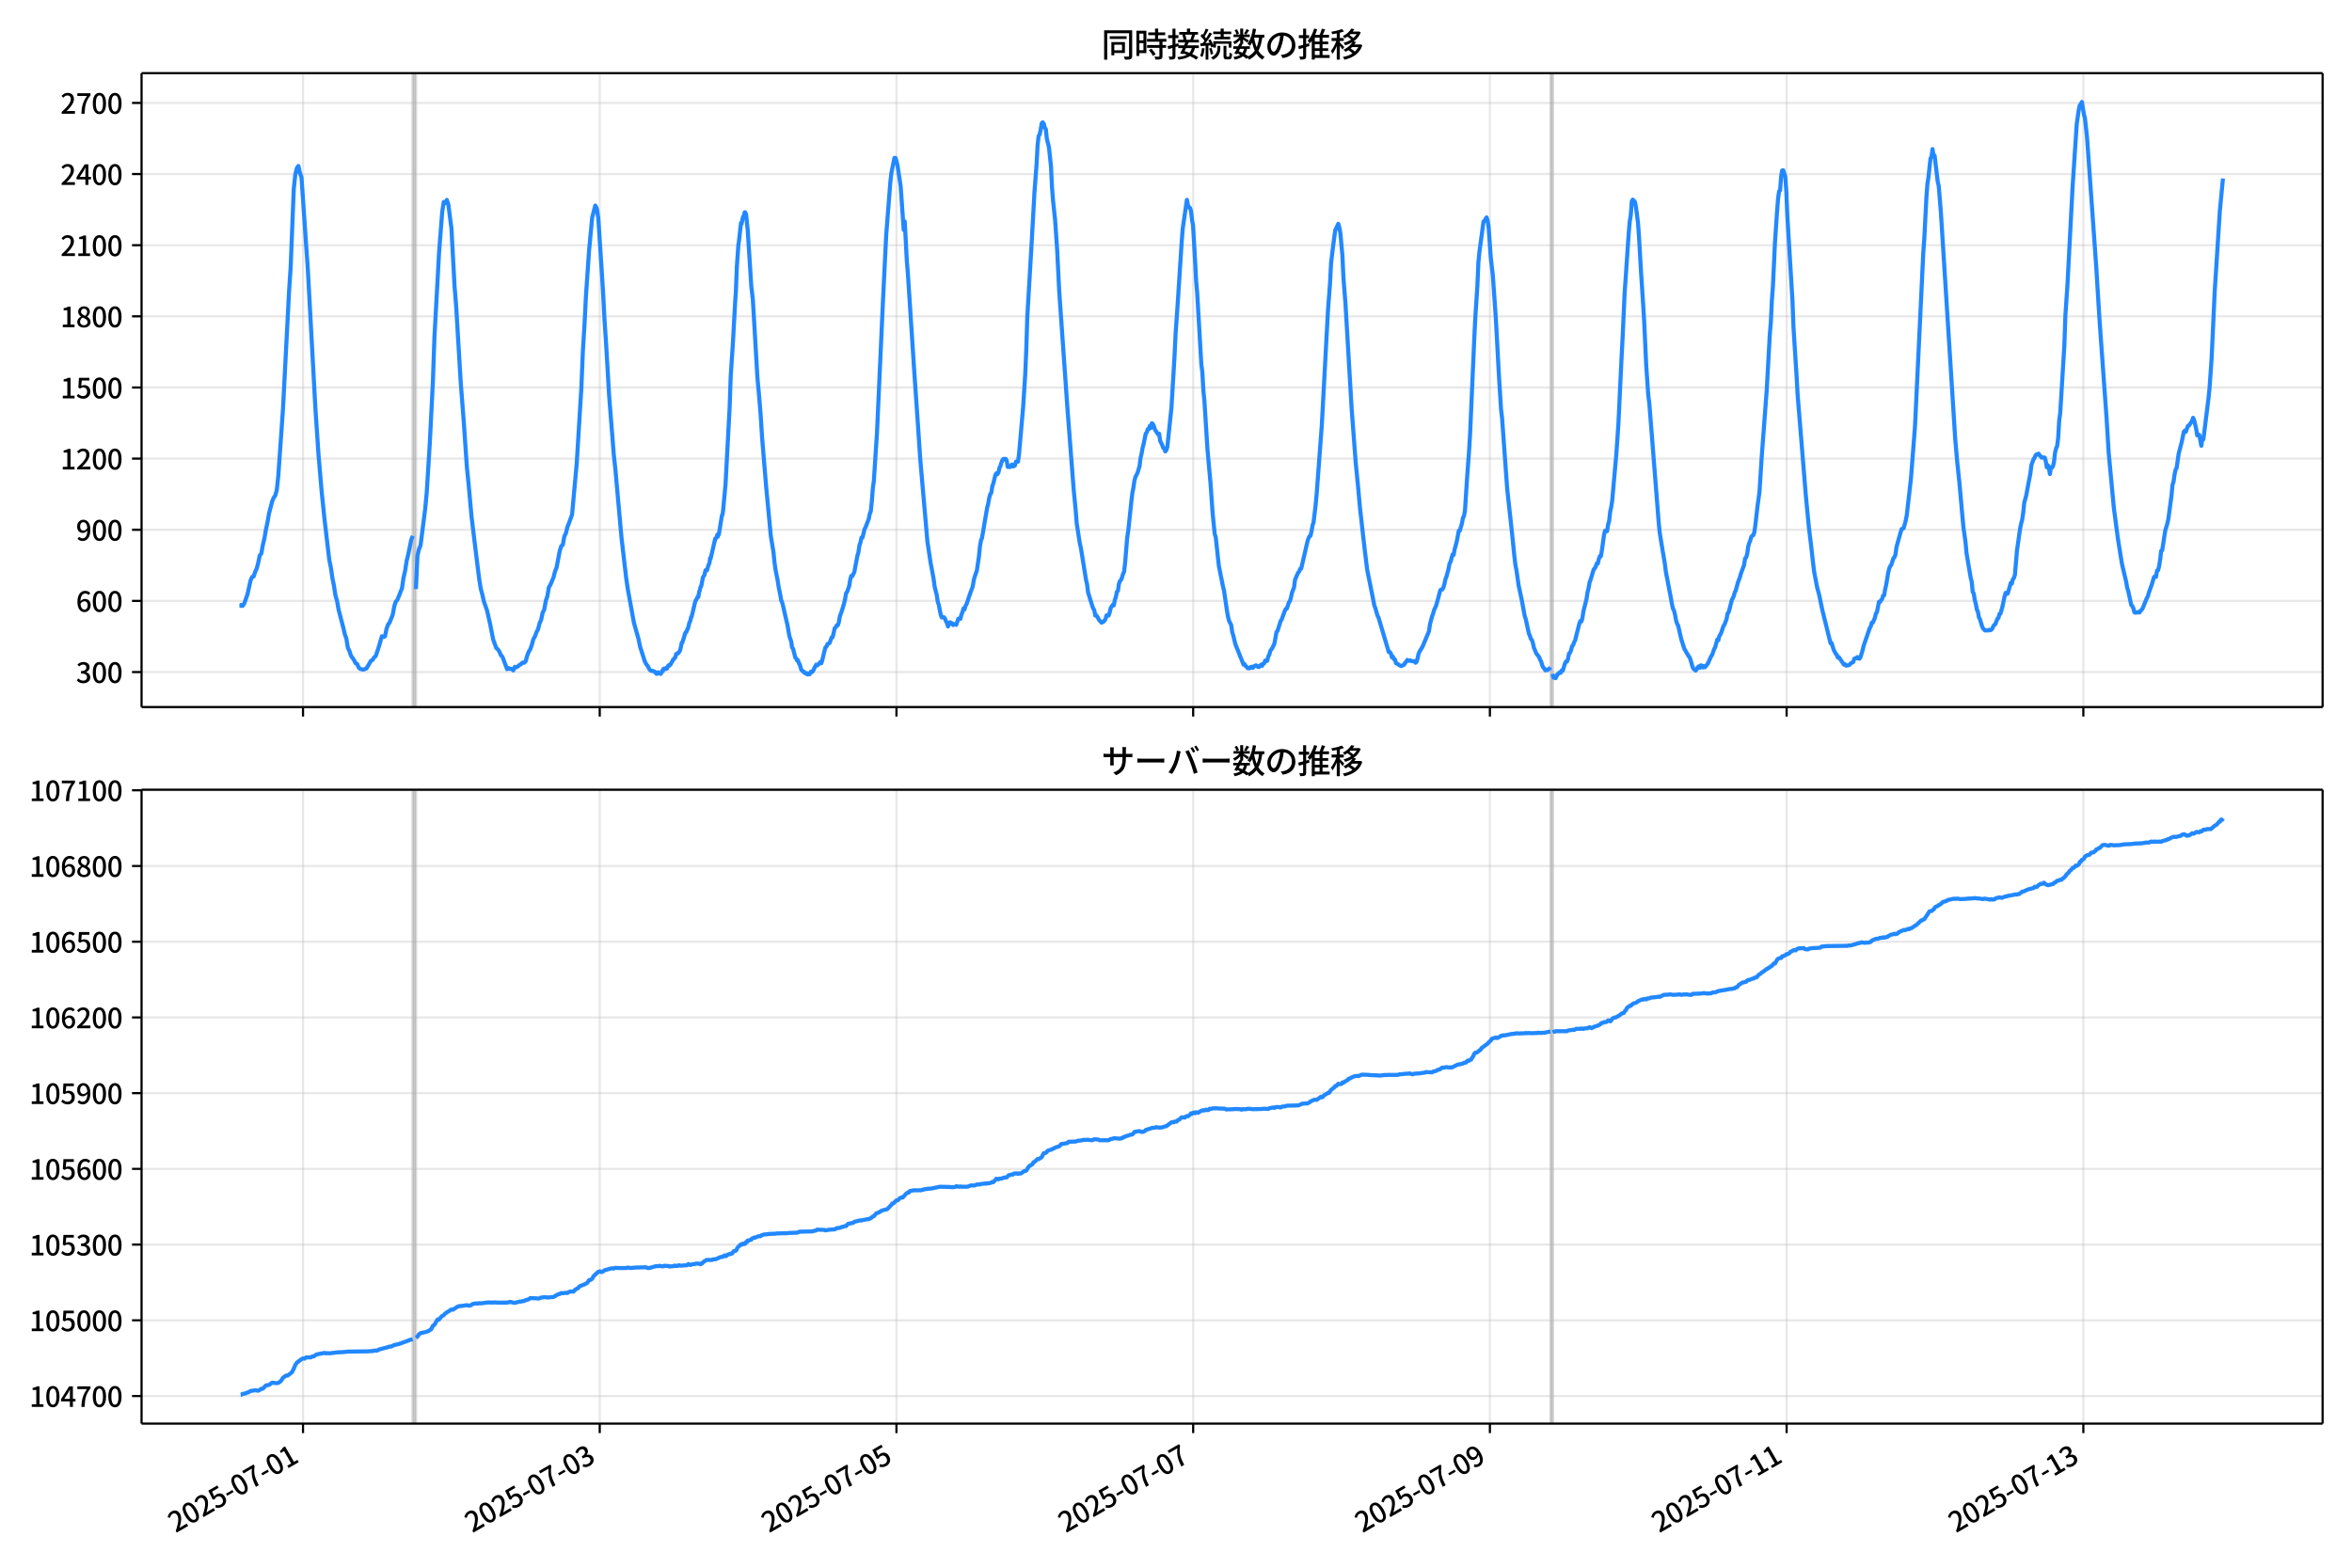 <!DOCTYPE svg  PUBLIC '-//W3C//DTD SVG 1.1//EN'  'http://www.w3.org/Graphics/SVG/1.1/DTD/svg11.dtd'>
<svg version="1.1" viewBox="0 0 864 576" xmlns="http://www.w3.org/2000/svg" xmlns:xlink="http://www.w3.org/1999/xlink">
 <defs>
  <style type="text/css">*{stroke-linejoin: round; stroke-linecap: butt}</style>
 </defs>
 <g id="aa">
  <g id="ab">
   <path d="m0 576h864v-576h-864z" fill="#fff"/>
  </g>
  <g id="ac">
   <g id="ad">
    <path d="m52 259.78h801.2v-232.9h-801.2z" fill="#fff"/>
   </g>
   <g id="ae">
    <path d="m151.62 259.78h1.135v-232.9h-1.135z" clip-path="url(#c)" fill="#808080" opacity=".3" stroke="#808080"/>
   </g>
   <g id="af">
    <path d="m569.64 259.78h.757v-232.9h-.757z" clip-path="url(#c)" fill="#808080" opacity=".3" stroke="#808080"/>
   </g>
   <g id="ag">
    <g id="ah">
     <g id="ai">
      <path d="m111.31 259.78v-232.9" clip-path="url(#c)" fill="none" stroke="#b0b0b0" stroke-linecap="square" stroke-opacity=".3" stroke-width=".8"/>
     </g>
     <g id="aj">
      <defs>
       <path id="g" d="m0 0v3.5" stroke="#000" stroke-width=".8"/>
      </defs>
      <use x="111.31" y="259.778" stroke="#000000" stroke-width=".8" xlink:href="#g"/>
     </g>
    </g>
    <g id="ak">
     <g id="al">
      <path d="m220.31 259.78v-232.9" clip-path="url(#c)" fill="none" stroke="#b0b0b0" stroke-linecap="square" stroke-opacity=".3" stroke-width=".8"/>
     </g>
     <g id="am">
      <use x="220.31" y="259.778" stroke="#000000" stroke-width=".8" xlink:href="#g"/>
     </g>
    </g>
    <g id="an">
     <g id="ao">
      <path d="m329.31 259.78v-232.9" clip-path="url(#c)" fill="none" stroke="#b0b0b0" stroke-linecap="square" stroke-opacity=".3" stroke-width=".8"/>
     </g>
     <g id="ap">
      <use x="329.31" y="259.778" stroke="#000000" stroke-width=".8" xlink:href="#g"/>
     </g>
    </g>
    <g id="aq">
     <g id="ar">
      <path d="m438.31 259.78v-232.9" clip-path="url(#c)" fill="none" stroke="#b0b0b0" stroke-linecap="square" stroke-opacity=".3" stroke-width=".8"/>
     </g>
     <g id="as">
      <use x="438.31" y="259.778" stroke="#000000" stroke-width=".8" xlink:href="#g"/>
     </g>
    </g>
    <g id="at">
     <g id="au">
      <path d="m547.31 259.78v-232.9" clip-path="url(#c)" fill="none" stroke="#b0b0b0" stroke-linecap="square" stroke-opacity=".3" stroke-width=".8"/>
     </g>
     <g id="av">
      <use x="547.31" y="259.778" stroke="#000000" stroke-width=".8" xlink:href="#g"/>
     </g>
    </g>
    <g id="aw">
     <g id="ax">
      <path d="m656.31 259.78v-232.9" clip-path="url(#c)" fill="none" stroke="#b0b0b0" stroke-linecap="square" stroke-opacity=".3" stroke-width=".8"/>
     </g>
     <g id="ay">
      <use x="656.31" y="259.778" stroke="#000000" stroke-width=".8" xlink:href="#g"/>
     </g>
    </g>
    <g id="az">
     <g id="ba">
      <path d="m765.31 259.78v-232.9" clip-path="url(#c)" fill="none" stroke="#b0b0b0" stroke-linecap="square" stroke-opacity=".3" stroke-width=".8"/>
     </g>
     <g id="bb">
      <use x="765.31" y="259.778" stroke="#000000" stroke-width=".8" xlink:href="#g"/>
     </g>
    </g>
   </g>
   <g id="bc">
    <g id="bd">
     <g id="be">
      <path d="m52 246.93h801.2" clip-path="url(#c)" fill="none" stroke="#b0b0b0" stroke-linecap="square" stroke-opacity=".3" stroke-width=".8"/>
     </g>
     <g id="bf">
      <defs>
       <path id="e" d="m0 0h-3.5" stroke="#000" stroke-width=".8"/>
      </defs>
      <use x="52" y="246.926" stroke="#000000" stroke-width=".8" xlink:href="#e"/>
     </g>
     <g id="bg">
      <!-- 300 -->
      <g transform="translate(27.9 250.91) scale(.1 -.1)">
       <defs>
        <path id="l" transform="scale(.016)" d="m1715-90q-371 0-656 90t-503 240q-217 150-377 323l359 474q211-205 479-359 269-153 634-153 269 0 467 92 199 93 311 266t112 423q0 256-125 451t-429 300q-304 106-835 106v551q467 0 732 105 266 106 384 291 119 186 119 423 0 307-192 489-192 183-531 183-269 0-503-119-233-118-438-316l-384 460q282 256 614 413 333 157 737 157 422 0 748-144 327-144 512-413 186-269 186-659 0-403-221-685-221-281-592-422v-26q269-70 490-227t349-400 128-557q0-422-215-726-214-304-573-468-358-163-787-163z"/>
        <path id="a" transform="scale(.016)" d="m1830-90q-460 0-806 275-346 276-535 823-188 547-188 1366 0 820 188 1357 189 538 535 803 346 266 806 266 461 0 800-269 340-269 528-803 189-534 189-1354 0-819-189-1366-188-547-528-823-339-275-800-275zm0 589q237 0 422 185 186 186 288 599 103 413 103 1091 0 679-103 1082-102 403-288 582-185 180-422 180-236 0-422-180-186-179-292-582-105-403-105-1082 0-678 105-1091 106-413 292-599 186-185 422-185z"/>
       </defs>
       <use xlink:href="#l"/>
       <use transform="translate(57)" xlink:href="#a"/>
       <use transform="translate(114)" xlink:href="#a"/>
      </g>
     </g>
    </g>
    <g id="bh">
     <g id="bi">
      <path d="m52 220.79h801.2" clip-path="url(#c)" fill="none" stroke="#b0b0b0" stroke-linecap="square" stroke-opacity=".3" stroke-width=".8"/>
     </g>
     <g id="bj">
      <use x="52" y="220.787" stroke="#000000" stroke-width=".8" xlink:href="#e"/>
     </g>
     <g id="bk">
      <!-- 600 -->
      <g transform="translate(27.9 224.77) scale(.1 -.1)">
       <defs>
        <path id="k" transform="scale(.016)" d="m1971-90q-339 0-634 144-294 144-518 435-224 292-352 733-128 442-128 1044 0 678 147 1161 148 483 397 784 250 301 570 445t665 144q397 0 688-147 292-147 490-359l-403-448q-128 154-327 253-198 99-409 99-307 0-567-182-259-182-413-605-153-422-153-1145 0-608 115-1002t326-589q212-195 493-195 212 0 375 121 163 122 259 343t96 522q0 300-90 511-89 212-259 320-169 109-419 109-211 0-451-134t-458-461l-25 538q134 192 313 323t374 201q196 71 375 71 397 0 694-163 298-163 467-490 170-326 170-825 0-468-195-817-195-348-512-544-317-195-701-195z"/>
       </defs>
       <use xlink:href="#k"/>
       <use transform="translate(57)" xlink:href="#a"/>
       <use transform="translate(114)" xlink:href="#a"/>
      </g>
     </g>
    </g>
    <g id="bl">
     <g id="bm">
      <path d="m52 194.65h801.2" clip-path="url(#c)" fill="none" stroke="#b0b0b0" stroke-linecap="square" stroke-opacity=".3" stroke-width=".8"/>
     </g>
     <g id="bn">
      <use x="52" y="194.648" stroke="#000000" stroke-width=".8" xlink:href="#e"/>
     </g>
     <g id="bo">
      <!-- 900 -->
      <g transform="translate(27.9 198.63) scale(.1 -.1)">
       <defs>
        <path id="m" transform="scale(.016)" d="m1562-90q-410 0-708 150-297 151-502 356l403 461q141-160 346-256t422-96q224 0 425 102 202 103 352 333 151 230 237 614 87 384 87 941 0 589-115 970t-323 563-496 182q-205 0-372-118-166-118-262-336t-96-525q0-301 86-512 87-211 259-323 173-112 417-112 224 0 460 141 237 141 448 461l32-544q-134-180-313-314t-371-208-384-74q-391 0-689 166-297 167-467 496-169 330-169 823 0 467 195 816t515 541 698 192q339 0 636-138 298-137 519-419 221-281 349-710t128-1018q0-691-141-1187t-391-807q-249-310-563-461-313-150-652-150z"/>
       </defs>
       <use xlink:href="#m"/>
       <use transform="translate(57)" xlink:href="#a"/>
       <use transform="translate(114)" xlink:href="#a"/>
      </g>
     </g>
    </g>
    <g id="bp">
     <g id="bq">
      <path d="m52 168.51h801.2" clip-path="url(#c)" fill="none" stroke="#b0b0b0" stroke-linecap="square" stroke-opacity=".3" stroke-width=".8"/>
     </g>
     <g id="br">
      <use x="52" y="168.509" stroke="#000000" stroke-width=".8" xlink:href="#e"/>
     </g>
     <g id="bs">
      <!-- 1200 -->
      <g transform="translate(22.2 172.49) scale(.1 -.1)">
       <defs>
        <path id="f" transform="scale(.016)" d="m544 0v608h1037v3277h-845v467q333 58 579 147 247 90 451 218h557v-4109h915v-608h-2694z"/>
        <path id="d" transform="scale(.016)" d="m282 0v429q697 621 1164 1136 468 515 701 956 234 442 234 826 0 256-87 451-86 196-262 301-176 106-445 106-275 0-506-151-230-150-422-368l-416 410q301 333 637 518 336 186 803 186 429 0 749-176t496-493 176-745q0-455-224-919t-615-935q-390-470-889-950 186 20 394 36t374 16h1184v-634h-3046z"/>
       </defs>
       <use xlink:href="#f"/>
       <use transform="translate(57)" xlink:href="#d"/>
       <use transform="translate(114)" xlink:href="#a"/>
       <use transform="translate(171)" xlink:href="#a"/>
      </g>
     </g>
    </g>
    <g id="bt">
     <g id="bu">
      <path d="m52 142.37h801.2" clip-path="url(#c)" fill="none" stroke="#b0b0b0" stroke-linecap="square" stroke-opacity=".3" stroke-width=".8"/>
     </g>
     <g id="bv">
      <use x="52" y="142.37" stroke="#000000" stroke-width=".8" xlink:href="#e"/>
     </g>
     <g id="bw">
      <!-- 1500 -->
      <g transform="translate(22.2 146.36) scale(.1 -.1)">
       <defs>
        <path id="h" transform="scale(.016)" d="m1715-90q-365 0-653 90t-506 237q-217 147-383 307l352 480q134-134 294-246t361-183q202-70 452-70 262 0 473 118 212 119 333 346 122 227 122 541 0 460-247 716-246 256-649 256-224 0-384-64t-365-198l-365 237 141 2240h2387v-627h-1747l-109-1204q154 77 307 118 154 42 340 42 397 0 723-160t518-490q192-329 192-847 0-519-224-887t-586-560q-361-192-777-192z"/>
       </defs>
       <use xlink:href="#f"/>
       <use transform="translate(57)" xlink:href="#h"/>
       <use transform="translate(114)" xlink:href="#a"/>
       <use transform="translate(171)" xlink:href="#a"/>
      </g>
     </g>
    </g>
    <g id="bx">
     <g id="by">
      <path d="m52 116.23h801.2" clip-path="url(#c)" fill="none" stroke="#b0b0b0" stroke-linecap="square" stroke-opacity=".3" stroke-width=".8"/>
     </g>
     <g id="bz">
      <use x="52" y="116.232" stroke="#000000" stroke-width=".8" xlink:href="#e"/>
     </g>
     <g id="ca">
      <!-- 1800 -->
      <g transform="translate(22.2 120.22) scale(.1 -.1)">
       <defs>
        <path id="q" transform="scale(.016)" d="m1830-90q-441 0-787 163-345 164-547 448-202 285-202 650 0 314 122 557t314 419 403 291v32q-256 186-442 458-185 272-185 643 0 365 176 640t480 425q304 151 694 151 410 0 704-160t457-439q164-278 164-649 0-237-96-448t-234-381q-137-169-291-278v-32q218-115 397-285 179-169 288-406t109-557q0-346-189-628-189-281-532-448-342-166-803-166zm314 2708q205 198 310 419 106 221 106 464 0 211-83 384t-247 272q-163 99-393 99-288 0-480-183-192-182-192-502 0-256 134-429 135-172 359-294t486-230zm-294-2170q236 0 418 89 183 90 285 253 103 164 103 388 0 211-90 367-89 157-246 272-157 116-368 215t-454 195q-244-173-398-426-153-252-153-553 0-237 118-416 119-179 324-282 205-102 461-102z"/>
       </defs>
       <use xlink:href="#f"/>
       <use transform="translate(57)" xlink:href="#q"/>
       <use transform="translate(114)" xlink:href="#a"/>
       <use transform="translate(171)" xlink:href="#a"/>
      </g>
     </g>
    </g>
    <g id="cb">
     <g id="cc">
      <path d="m52 90.093h801.2" clip-path="url(#c)" fill="none" stroke="#b0b0b0" stroke-linecap="square" stroke-opacity=".3" stroke-width=".8"/>
     </g>
     <g id="cd">
      <use x="52" y="90.093" stroke="#000000" stroke-width=".8" xlink:href="#e"/>
     </g>
     <g id="ce">
      <!-- 2100 -->
      <g transform="translate(22.2 94.078) scale(.1 -.1)">
       <use xlink:href="#d"/>
       <use transform="translate(57)" xlink:href="#f"/>
       <use transform="translate(114)" xlink:href="#a"/>
       <use transform="translate(171)" xlink:href="#a"/>
      </g>
     </g>
    </g>
    <g id="cf">
     <g id="cg">
      <path d="m52 63.954h801.2" clip-path="url(#c)" fill="none" stroke="#b0b0b0" stroke-linecap="square" stroke-opacity=".3" stroke-width=".8"/>
     </g>
     <g id="ch">
      <use x="52" y="63.954" stroke="#000000" stroke-width=".8" xlink:href="#e"/>
     </g>
     <g id="ci">
      <!-- 2400 -->
      <g transform="translate(22.2 67.939) scale(.1 -.1)">
       <defs>
        <path id="r" transform="scale(.016)" d="m2170 0v3072q0 192 12 457 13 266 20 458h-26q-90-179-183-365-92-185-195-364l-921-1415h2579v-576h-3328v493l1875 2957h858v-4717h-691z"/>
       </defs>
       <use xlink:href="#d"/>
       <use transform="translate(57)" xlink:href="#r"/>
       <use transform="translate(114)" xlink:href="#a"/>
       <use transform="translate(171)" xlink:href="#a"/>
      </g>
     </g>
    </g>
    <g id="cj">
     <g id="ck">
      <path d="m52 37.815h801.2" clip-path="url(#c)" fill="none" stroke="#b0b0b0" stroke-linecap="square" stroke-opacity=".3" stroke-width=".8"/>
     </g>
     <g id="cl">
      <use x="52" y="37.815" stroke="#000000" stroke-width=".8" xlink:href="#e"/>
     </g>
     <g id="cm">
      <!-- 2700 -->
      <g transform="translate(22.2 41.8) scale(.1 -.1)">
       <defs>
        <path id="j" transform="scale(.016)" d="m1235 0q32 646 109 1187t224 1024 384 941 576 938h-2208v627h3027v-455q-409-512-665-989-256-476-397-969t-205-1053-90-1251h-755z"/>
       </defs>
       <use xlink:href="#d"/>
       <use transform="translate(57)" xlink:href="#j"/>
       <use transform="translate(114)" xlink:href="#a"/>
       <use transform="translate(171)" xlink:href="#a"/>
      </g>
     </g>
    </g>
   </g>
   <g id="cn">
    <path d="m88.418 222.44.108.174.095-.349.394.349.201-.087.536-.871 1.136-3.224 1.155-5.141.565-1.307.569-.174.535-1.655.568-1.22.568-2.091.568-2.788.568-.61.568-3.224.568-2.353.568-3.311.568-2.614.568-3.311 1.135-4.356.568-1.394.568-.784.568-2.004.568-5.315 1.703-24.309 2.271-43.826.568-8.539 1.135-28.666.568-5.315.568-2.353.568-.784.568 2.614.568 1.568 1.703 24.919.568 7.842 2.838 52.191 1.135 16.816 1.135 13.418 1.135 10.978 1.703 14.464.568 2.701.568 3.921.568 2.788.568 3.659.568 1.917.568 3.224 1.703 6.535.568 2.44.568 1.568.568 3.485.568 1.133.568 1.743 1.135 1.655.568 1.133.568.261.568 1.307.568.523 1.135.261 1.135-.436 1.703-2.875.568-.261.568-.958.568-.436 1.135-3.398 1.135-3.921.568.261.568-.174.568-2.788.568-1.568.568-.784 1.135-2.788.568-3.137.568-1.743.568-.61 1.703-4.269.568-3.921.568-2.44.568-3.659.568-2.353 1.135-5.489.568-1.394m1.135 19.517.568-12.285.568-2.353.568-1.394 1.703-13.418.568-6.012 1.135-18.21 1.135-22.654.568-16.293 1.703-31.105 1.135-14.725.568-3.747.568.436.568-1.22.568 1.743 1.135 8.8 1.135 21.173.568 6.97 1.703 28.404 1.135 14.725 1.135 16.555.568 5.489 1.135 12.547 1.703 14.028 1.135 9.062.568 3.485.568 2.091.568 2.527 1.135 3.224 1.135 4.966 1.135 5.751 1.135 3.137.568.436.568.871.568 1.307.568.61 1.703 4.531.568-.436.568.349h.568l.568.523.568-1.307.568.174.568-.349.568-.523.568-.261.568-.61.568.087.568-.523.568-2.091.568-1.481.568-.871.568-1.655.568-2.091.568-.958.568-1.568.568-1.046.568-2.265.568-1.22.568-2.701.568-1.046.568-3.224.568-1.655.568-3.311.568-.958 1.135-2.701.568-2.265.568-1.394 1.135-6.012.568-1.83.568-.436.568-3.137.568-1.133.568-2.353.568-1.394 1.135-3.137 1.703-18.733 1.703-27.62.568-13.766.568-9.149.568-11.24 1.135-16.468 1.135-12.111 1.135-4.444.568 1.046.568 3.747 1.135 17.6.568 8.974.568 10.804.568 8.452 1.135 19.43 1.703 21.521.568 5.228 2.271 25.355 1.703 14.638.568 3.921 2.271 12.547 1.703 6.012.568 2.788 1.703 5.315.568 1.133.568.697.568 1.133.568.61h.568l.757.261.757.871.189-.087.378-.523.378.436.189-.087.378.261.378-.61.189-.523.189.174.189-.784.189-.174h.189l.189.174.189-.174.189.087.189-.436.189.349.568-1.22.189.174.189-.087.189-.436.189.087.378-.784.189-.174.378-.871.189-.087.378-.523.189-.087.189-.523.189-.871.189.087.378-.436.189.087.378-.523.378-.697.568-2.701h.189l.757-2.353.189-.871.189-.174.189-.523h.189l.378-1.133.189-.087.568-2.353.189-.261.189-.523.189-1.046.189-.087 1.325-5.576.189-.523.189-.174.378-.784.189-.436.189.174.378-2.091.189-.349.189-1.046.378-.697.378-2.004.189-1.046.568-.871.378-1.743.189-.087.189.174.189-.087.378-1.394.568-1.481.189-1.655.189.261 1.703-7.406h.189l.189-.174.189-.436.189-.784.189.697.189-1.046.189.261 1.135-7.058.189-.174.189-1.133.946-10.194 1.514-28.404.378-11.153.378-5.751.378-5.576.946-16.99.189-2.527.378-9.584.568-8.016.189-1.133.757-6.796.189.436.568-2.701.189-.174.189-.349.189-1.046.189-.087.378.871.378 3.834.189 1.743 1.325 20.737.568 4.879 1.703 29.014.568 6.099.568 6.883.568 8.887 1.514 18.297 1.703 17.862.946 5.751.378 3.747.378 2.701.568 2.875.189.871.378 2.527.757 3.747.189 1.307.189.261.378 1.22 1.514 6.622.189.697.757 4.356.568 1.655.189.784.189 1.655.378.436.757 2.962.189.523.378.349.189.61.189-.261.189.349.378 1.133.189.087.568 2.004.378.436.189.087.189.261.189-.087.189.436.378.087.189.261.378-.174.189.436.189-.349.568.349.378-.61.189-.436.378.174.378-.436.568-1.22.568-1.046.378.261.378-.261.757-.958.378.436.378-1.22.757-3.224.378-1.394.378-.261.378-.958.757-.349.757-2.091.378-.087.757-3.311.378-.261.378-.784h.378l.378-1.133.378-2.178.757-2.091.757-2.527.378-1.568.378-2.265.378-.523.757-2.091.378-2.265.378-1.481.378.087.757-1.481 1.135-6.012.378-1.307.378-2.527.378-1.133.378-1.743h.378l.757-3.137.378-.697.757-2.004.378-.958.378-1.917.378-.871.378-3.659.378-4.879.378-2.701.757-11.675.378-5.751 2.271-49.925 1.135-23.089 1.514-19.343.378-3.311 1.135-5.576h.378l.378 1.133.378 1.743 1.135 7.406 1.135 16.206.378-3.137.757 14.376.378 4.618 2.271 34.852 1.514 21.957.757 11.414 2.649 30.408 1.135 7.58 1.135 6.099.378 2.875.757 2.962.378 2.527.378 1.133.757 3.834.378.871.378-.174.378.087.378.436.378 1.046.378.61.378 1.307.378-1.133.378-.436.378.61.378-.261.378.697.378-.349.757.261.757-2.265.757.087.378-1.568.378-.871.378-1.394.378.349.378-1.307.378-.61 1.135-3.398 1.135-3.137.378-2.265.378-1.394.757-2.178.757-5.053.378-3.747.378-2.265.378-.871 1.892-11.153.378-1.394.378-2.178.378-1.394.378-.436.378-2.44.378-1.046.757-3.137.378-.61.378.349.378-.697.378-1.655.378-.784.378-1.307.378-.871.378-.349.378.261.378-.261.378.697.378 2.265.378-.087.378.174.378-.349.378-.61.378.697.378-.087.378-.261.378-1.394h.757l.378-2.875 1.514-17.339.757-11.937.378-8.8.378-12.198 1.514-25.703 1.135-20.388.757-9.933.378-7.145.378-3.311.378-.61.378-1.743.378-2.353.378-.349.378.523.378 1.481.378.523.378 3.572.757 2.962.757 7.058.378 7.755.378 4.879.757 7.058.757 11.065.757 15.248 3.028 43.129 2.271 29.537.757 7.842.378 4.792 1.135 7.319.378 1.568 1.892 11.763.378 1.568.378 3.05 1.514 4.879.378 1.046.378.61.378 2.004.378-.087.378.523.757 1.394.378.261.378.523.757-.349.378-.436.378-.61.378-1.307.757.087.378-1.133.378-1.655.757-1.133.378.174.378-2.004.378-1.046.378-1.917.378-.349.378-2.614.378-1.046.378-.349.378-.958.378-1.307.378-.784.378-3.311.757-9.149.378-2.44 1.135-10.717.378-3.224.378-1.917.378-2.614.378-1.394.757-1.481.757-2.527.378-3.05.378-1.568.378-2.178.378-1.394.757-3.747.378-.436.378-1.22h.378l.378-1.22.378.784.378-1.743.378.349.378.784.378 1.22 1.135 1.743.378-.261.378 2.614.757 1.568.378 1.046.378.174.378 1.133.378-.436.378-1.22 1.514-14.464 1.135-18.994.378-8.016.757-10.891 1.514-23.351.378-4.705 1.514-10.368.378 1.917.378.784.378.261.378 1.133.378 3.311.378 2.091.757 13.244.378 7.145.378 4.356 1.514 26.139.378 2.962.378 6.796.378 3.659 1.135 18.036 1.135 12.634.757 10.804.757 7.493.378 1.22 1.135 10.456 1.514 7.58.378 1.481 1.135 7.755.378 2.091.378 1.394.757 1.481.378 2.614.378 1.22.757 3.137 3.028 7.58.378-.174.378.697.378.261.378.523.378.087.378-.087.378-.436.378-.087.378.436.378-.61.378-.087.378-.261.378.174.378.436h.378l.757-.871.378.436.378-.784.378-.087.378-1.046.378.174.378-.087.378-1.568.378-.697.378-1.394.757-1.046.757-1.655.757-4.269.378-.349 1.135-3.659.378-.523 1.135-3.137.378-.784.378-.087.757-2.265.378-.523.378-1.22.378-1.83.757-1.917.378-2.875 1.135-2.614.378-.349.378-1.046.378-.087 2.271-9.846.378-1.22.378-.784.378-.174.378-1.655.378-2.178.378-1.133.757-6.361.378-4.008.757-10.194 1.135-15.161 2.271-42.258.757-9.933.378-7.406.757-6.273.757-5.663 1.135-2.44.378 1.394.378 2.004.757 8.277.378 8.19.757 9.671 2.271 38.686 1.514 19.953.757 7.58.757 8.452 1.135 10.107.757 6.535.757 6.186 1.514 7.493 1.135 5.751.378.958.757 2.701.378.697 3.785 12.721h.378l.378.436.378 1.481.378-.261.378.958.378.087.378 1.394.757.349.378.349.757.349 1.135-.523.378-.784.378-.261.378-.697.757.349.378-.174.378.261.757.087.378-.087.378.61.378-.349.378-1.307.378-1.743.378-.784.757-1.22.378-.697 1.892-4.531.378-.871.378-2.614.757-2.875.378-.958.378-1.394.757-1.655.757-2.701.757-2.962.378-.261h.378l.378-.697.378-1.22.378-1.83.378-.958.757-2.788.378-2.004.378-.697.757-2.701.378.174.378-2.091.757-2.788.757-4.008h.378l.757-2.614.378-2.091.378-.61.378-2.091.757-11.763.757-10.368.378-6.273 1.514-34.678.378-7.667.757-11.588.378-8.626.378-4.008 1.135-8.452.378-2.788.378-.174.378-.784.378-.523.378 1.22.378 2.527.757 10.891.757 6.535.757 10.63.378 5.663 1.135 20.911.757 12.111.378 3.224 1.892 26.139 1.514 13.766 1.135 11.065.378 3.137.378 1.83.757 5.402 1.135 5.315 1.135 6.099.378 1.133 1.135 5.228.378.871.378 1.22.378.349.378 1.22.378 1.743.378.784.378 1.046 1.135 1.481.378 1.046.378.61.378 1.394.378.784.378.349.378.697.378-.261.378.174.378-.349.378-.174.378-.523m.757 2.44.378 1.394.378-.087.378.261.757-1.568.378-.087.378-.523.378.174.378-.871.378.087.757-2.527.378-.784h.378l.378-.871.378-2.091.378-.261.378-.958.378-1.481.378-.349.378-1.133.378-.697.757-3.05.757-2.962.378-1.046.378.174.378-1.133.378-2.614 1.135-4.444.378-2.527.378-1.481.378-2.178.378-.958 1.135-3.834.378-.349.378-.697.378-1.133.378.087.378-1.655.378-1.133.378.087.378-2.265.757-5.489.378-1.655.757.174.378-2.44.378-1.307.378-3.398.378-1.655.378-2.527 1.514-17.077.757-10.978 1.135-23.961.378-7.145.757-16.729 1.514-22.218.378-4.356.378-2.265.378-5.228.378-.523.757.784.378 1.83.757 5.838.378 5.228.757 13.157.757 11.588.378 6.186.757 16.38.757 10.891.378 2.962 3.406 43.216.378 4.095 1.135 6.97.757 4.444.378 3.05 1.892 9.846.378 2.265.378 1.568.378.697.378 1.568.378 2.091.378 1.22.378.61 1.135 4.966.757 2.44.378 1.133 1.514 2.614.378.436.378.958.757 2.701.378.697.757.61.378-.436.378-.784.378-.349.378.523.378-.871.378.087.378.697.378-.523.378.436.757-.958.378-.523 1.135-2.527.378-.523.757-2.178.378-.697.757-2.788.378.261.378-1.568.378-.523.378-.871.757-2.265.378-.523.757-2.004.378-2.091.378-.436.378-1.307.757-3.05.757-1.568.378-1.394.378-.784.757-2.788.757-2.004.378-1.394 1.135-3.05.378-2.44.378-.349.378-1.22.378-2.701.378-1.394.378-.871.378-1.394.378-.436.378-.174.378-1.133.378-2.614.757-6.709.757-5.489.757-12.111 1.892-25.268 1.135-20.388.378-4.531.378-7.929.378-5.141.757-16.119.757-11.24.378-4.879.378-2.788.378-.349.378-5.141.378-2.178.378-.087.757 2.353.378 5.053.378 9.236 1.892 31.192.378 9.933 1.135 17.862.378 6.796 3.028 37.204 1.135 11.763.757 6.186.757 6.709.378 3.137 1.135 5.925.757 2.788 1.135 5.489 3.028 12.198.378-.087.757 2.44.757 1.481.378.349.378 1.046.378-.174 1.892 2.788.378-.174.378.523 1.135-.174.757-.784.757-.349.378-1.22.378-.174h.378l.378-.436.378.523.378.087.378-.523.757-2.44.378-1.655 2.271-6.622.378-.61.378-1.394h.378l.757-1.743.378-1.655.378-.436.757-3.834.378.087.378-.697.378-.349.378-1.307.378-.087.378-2.265.378-1.568.757-4.618.378-1.481.378-.871.378-.436.757-2.44.378-.349.378-.958.378-2.788 1.135-4.095.757-2.527.378-.087.378-.261.757-2.788.378-2.004 1.514-13.244 1.135-14.551.378-4.966 3.028-63.518.378-5.228.757-14.812.378-5.315.378-2.353.757-6.97.378-.697.378-2.788.378 2.527.378-.174 1.135 9.497.378 1.655.757 9.149 5.299 83.732.757 8.713.757 7.145.757 8.452.757 8.364.757 5.315.378 4.095 1.514 8.974.378 1.481.378 3.747.378.61.378 2.44.378 1.307.378 2.091.378.784.378 2.091.378.697.757 2.527.378.871.757.784.378-.087.757.087.378-.261.378.174.378-.174.378-.436.378-.871.378-.523.378-.261.757-2.004.378-.261.378-1.481.378-.087.757-2.788.757-3.659.378-1.22.378.436.378-.174 1.135-3.921.378.261.378-1.655.378-.349.378-1.22.757-8.974 1.135-7.929.378-1.917.378-1.307.378-2.527.378-3.747.757-2.788.757-4.182.757-3.834.378-3.137.757-2.091.378-.523.378-.871.378-.436h.378l.378-.261.378.697.378.261.378.523.757-.087.378.087.378 1.394.378 2.178.378-.784.378 1.133.378 2.091.378-2.527.378.174.378-.523.378-1.743.378-3.311.378-1.481.378-.871.378-2.962.378-6.448.378-2.788 1.514-24.745.378-10.978.757-11.24 1.892-36.072 1.514-23.002.757-5.315.378-1.655.378-.436.378-.784.757 4.531.378 1.481.757 6.883 3.406 47.921 1.135 18.471.757 10.717 1.892 26.226.757 12.46 1.892 20.301 1.514 11.501 1.514 9.41 1.514 6.361.378 2.265.378 1.133 1.135 5.228.378.349.378.784.378 1.481.378.174.378-.174.378.087.378-.261.378.261.378-.61.378-.349.378-.523 1.514-3.747.378-.61.378-1.394 1.135-3.137.757-2.614.378-.349.378.261.378-2.353.378-.087.378-1.481.378-2.353.378-3.311.378-.174 1.135-7.319.757-2.527.378-1.743 1.135-8.364.378-4.095.378-1.133.378-2.614.378-1.83.378-.61.757-5.228.757-2.962.378-1.394.757-3.747.378-.436.378.436.757-2.178.378-.087 1.135-1.743.378-1.133.378.871.757 3.137.378 2.44.378-.174h.378l.757 4.008.378-2.614.378.261 1.892-15.161.378-3.747.757-10.891 1.135-24.571 1.892-29.624 1.135-11.85v0" clip-path="url(#c)" fill="none" stroke="#28f" stroke-linecap="square" stroke-width="1.5"/>
   </g>
   <g id="co">
    <path d="m52 259.78v-232.9" fill="none" stroke="#000" stroke-linecap="square" stroke-width=".8"/>
   </g>
   <g id="cp">
    <path d="m853.2 259.78v-232.9" fill="none" stroke="#000" stroke-linecap="square" stroke-width=".8"/>
   </g>
   <g id="cq">
    <path d="m52 259.78h801.2" fill="none" stroke="#000" stroke-linecap="square" stroke-width=".8"/>
   </g>
   <g id="cr">
    <path d="m52 26.88h801.2" fill="none" stroke="#000" stroke-linecap="square" stroke-width=".8"/>
   </g>
   <g id="cs">
    <!-- 同時接続数の推移 -->
    <g transform="translate(404.6 20.88) scale(.12 -.12)">
     <defs>
      <path id="x" transform="scale(.016)" d="m1587 3936h3232v-518h-3232v518zm320-1114h557v-2534h-557v2534zm301 0h2291v-2086h-2291v512h1734v1069h-1734v505zm-1683 2260h5113v-570h-4524v-5056h-589v5626zm4768 0h595v-4896q0-250-67-397t-227-218q-160-77-426-96t-675-19q-13 83-45 192t-77 218q-45 108-89 185 281-13 527-13 247 0 330 0 83 7 118 42 36 35 36 112v4890z"/>
      <path id="v" transform="scale(.016)" d="m2714 4672h3238v-525h-3238v525zm-244-1235h3712v-538h-3712v538zm20-1184h3635v-531h-3635v531zm1523 3155h595v-2310h-595v2310zm832-2451h589v-2823q0-230-61-364-61-135-227-199-167-70-423-86t-633-16q-20 121-78 285-57 163-121 284 275-6 509-9t310-3q77 6 106 28 29 23 29 93v2810zm-2023-1677 487 282q153-160 313-352t294-381q135-189 206-343l-519-313q-64 153-189 348-124 196-278 394-154 199-314 365zm-2086 3718h1619v-4281h-1619v544h1056v3187h-1056v550zm32-1843h1293v-537h-1293v537zm-320 1843h563v-4832h-563v4832z"/>
      <path id="w" transform="scale(.016)" d="m3866 5408h614v-870h-614v870zm-1479-653h3597v-518h-3597v518zm-230-1485h4e3v-518h-4e3v518zm825 922 519 102q64-160 121-342 58-182 96-352 39-170 45-304l-544-128q-6 134-42 313-35 180-83 365-48 186-112 346zm1856 109 589-71q-96-275-202-557-105-281-195-486l-518 77q58 147 122 329 64 183 118 372t86 336zm-2643-2106h3943v-518h-3943v518zm1408 685 602-115q-167-371-362-784t-390-797-362-685l-525 179q160 288 346 666t368 784 323 752zm-659-2157 358 403q352-102 733-240 381-137 752-304 371-166 697-336 327-169 558-329l-384-461q-218 160-532 336-313 176-685 345-371 170-755 323-384 154-742 263zm1894 1114 583-71q-122-550-353-944-230-393-604-662t-922-435q-547-167-1296-269-25 128-93 269-67 141-137 230 678 64 1168 192t819 349q330 221 531 550 202 330 304 791zm-4684 217q396 90 953 240 557 151 1120 311l77-544q-525-154-1053-311-528-156-963-284l-134 588zm121 2093h1965v-563h-1965v563zm819 1248h576v-5229q0-236-51-374t-192-208q-141-77-355-99-214-23-541-16-13 115-64 288t-109 294q205-6 381-6t234 0q64 0 92 28 29 29 29 93v5229z"/>
      <path id="u" transform="scale(.016)" d="m4058 5408h595v-1798h-595v1798zm-1415-563h3443v-499h-3443v499zm231-992h3008v-499h-3008v499zm-224-877h3475v-1203h-531v729h-2432v-729h-512v1203zm1964-877h551v-1881q0-122 22-157 23-35 106-35 25 0 92 0 68 0 135 0t99 0q51 0 83 54t45 224 19 515q90-70 234-131t259-93q-19-429-83-662-64-234-183-326-118-93-316-93-39 0-103 0t-134 0-138 0q-67 0-99 0-237 0-365 64t-176 218q-48 153-48 422v1881zm-1164-6h550v-455q0-243-48-528-48-284-186-579-137-294-409-572-272-279-727-503-70 90-192 208-121 118-230 195 416 205 665 438 250 234 371 474 122 240 164 467 42 228 42 413v442zm-2240 3309 524-192q-121-244-259-503-137-259-275-496t-259-416l-410 173q122 186 246 438 125 253 240 515 116 263 193 481zm716-743 500-230q-224-359-496-756-272-396-548-764-275-368-518-650l-358 205q179 211 377 483 199 272 387 569 189 298 358 592 170 295 298 551zm-1721-665 307 403q166-154 339-340 173-185 320-364t224-327l-326-460q-77 160-218 348-141 189-314 384-172 196-332 356zm1485-832 435 179q128-211 249-458 122-246 215-474 93-227 137-412l-473-211q-32 185-119 422-86 237-201 486-115 250-243 468zm-1530-583q422 26 998 54 576 29 1184 68l7-499q-570-45-1127-84-556-38-992-70l-70 531zm1702-992 436 135q121-276 214-596t118-556l-454-148q-26 237-112 563-86 327-202 602zm-1363 109 499-83q-57-455-163-897-105-441-253-748-51 32-134 73-83 42-170 83-86 42-144 62 148 294 234 697t131 813zm691 627h525v-2861h-525v2861z"/>
      <path id="o" transform="scale(.016)" d="m224 2022h3187v-499h-3187v499zm51 2247h3111v-487h-3111v487zm1127-1735 563-121q-154-320-333-672t-352-679q-173-326-326-582l-532 173q148 243 324 566t345 669q170 346 311 646zm934-832 563-64q-89-480-262-838t-461-614-701-432-976-298q-25 128-99 269t-157 237q659 102 1085 303 426 202 666 554t342 883zm422 3597 519-211q-147-218-298-436-150-217-278-377l-403 186q121 173 252 413 132 240 208 425zm-1203 109h563v-2957h-563v2957zm-1075-320 448 186q134-192 246-420 112-227 157-393l-467-211q-38 172-147 406t-237 432zm1094-1050 397-236q-160-263-400-529-240-265-519-489-278-224-553-378-51 103-141 237-89 135-179 218 269 109 534 294 266 186 493 416 228 231 368 467zm487-204q83-45 246-145 163-99 352-211t346-211 221-150l-327-423q-83 77-230 198-147 122-317 253-170 132-327 250-156 119-259 189l295 250zm1798 396h2311v-556h-2311v556zm115 1178 615-90q-103-640-263-1235t-384-1101q-224-505-512-889-44 57-134 134t-186 157-166 125q275 339 473 796 199 458 340 995 141 538 217 1108zm1223-1510 614-58q-147-1101-445-1940-297-838-813-1443-515-604-1321-1014-26 71-90 177-64 105-134 208-70 102-128 159 742 346 1212 880 471 535 730 1290 260 755 375 1741zm-1005-135q134-851 387-1597 253-745 659-1305 407-560 1002-874-70-57-154-150-83-93-154-189-70-96-121-179-633 371-1056 988-422 618-688 1434-265 816-425 1783l550 89zm-3309-3065 327 416q377-148 754-330 378-182 701-378 324-195 548-368l-416-435q-211 179-519 378-307 198-666 383-358 186-729 334z"/>
      <path id="t" transform="scale(.016)" d="m3686 4378q-64-493-163-1041-99-547-265-1084-192-653-432-1104t-522-688-595-237q-320 0-596 221-275 221-448 621-172 400-172 931 0 537 220 1017 221 480 611 851 391 372 909 583 519 211 1121 211 576 0 1040-186 464-185 793-515 330-329 502-771 173-441 173-941 0-672-278-1194-278-521-816-851-538-329-1318-444l-378 601q166 20 307 42t263 48q307 70 585 217 279 148 496 375 218 227 342 534 125 308 125 692t-122 713q-121 330-358 573-236 243-582 380-346 138-781 138-525 0-935-186-409-185-694-489-284-304-432-656-147-352-147-678 0-365 89-605 90-240 224-355 135-115 276-115t288 144 297 457q151 314 298 800 147 461 246 982 100 522 145 1021l684-12z"/>
      <path id="p" transform="scale(.016)" d="m2995 2925h2893v-519h-2893v519zm0-1280h2893v-519h-2893v519zm-64-1299h3232v-557h-3232v557zm1312 3577h563v-3763h-563v3763zm429 1466 634-141q-154-390-340-794-185-403-339-684l-512 140q103 199 208 458 106 259 195 528 90 269 154 493zm-1472 25 582-147q-153-518-371-1018-217-499-483-931t-573-758q-38 64-109 160-70 96-147 198-77 103-141 160 416 416 733 1034t509 1302zm128-1203h2720v-537h-2720v-4205h-582v4422l313 320h269zm-3174-2157q396 90 953 240 557 151 1120 311l77-544q-525-154-1053-311-528-156-963-284l-134 588zm121 2093h1965v-563h-1965v563zm819 1248h576v-5229q0-236-51-374t-192-208q-141-77-355-99-214-23-541-16-13 115-64 288t-109 294q205-6 381-6t234 0q64 0 92 28 29 29 29 93v5229z"/>
      <path id="n" transform="scale(.016)" d="m4051 5402 595-109q-281-493-729-941t-1107-806q-39 64-106 144t-141 153q-73 74-137 119 608 288 1011 678t614 762zm-77-557h1511v-493h-1863l352 493zm1293 0h109l109 25 384-179q-192-505-496-905t-695-701q-390-301-845-519-454-217-947-358-44 109-137 253t-176 227q448 109 867 294 419 186 777 445 359 259 631 592t419 730v96zm-1990-954 377 307q167-96 336-218 170-121 320-249 151-128 247-237l-397-332q-90 108-237 236t-317 259q-169 132-329 234zm1107-934 595-109q-307-538-803-1031-496-492-1232-876-38 64-102 144t-138 156q-74 77-138 116 455 217 807 483t604 554q253 288 407 563zm-90-589h1460v-506h-1818l358 506zm1268 0h121l109 26 384-167q-192-614-531-1075t-787-794q-448-332-983-553-534-221-1129-355-45 115-132 269-86 153-176 249 551 96 1043 285 493 189 903 473 410 285 714 669t464 883v90zm-2132-1056 410 339q186-102 384-237 198-134 371-275t282-269l-435-371q-103 128-270 272-166 144-361 288t-381 253zm-2150 3533h589v-5376h-589v5376zm-992-1242h2336v-569h-2336v569zm1024-224 365-160q-96-339-231-707-134-368-291-727-157-358-336-672-179-313-365-537-44 128-134 291t-160 272q173 192 339 457 167 266 323 570 157 304 282 618t208 595zm941 1946 416-467q-314-122-695-221-380-99-784-173-403-74-780-131-20 102-71 236-51 135-102 231 358 58 732 138 375 80 711 179t573 208zm-397-2579q58-45 179-170 122-125 266-266 144-140 259-265t160-183l-352-473q-58 102-157 255-99 154-218 317-118 164-227 311-108 147-185 237l275 237z"/>
     </defs>
     <use xlink:href="#x"/>
     <use transform="translate(100)" xlink:href="#v"/>
     <use transform="translate(200)" xlink:href="#w"/>
     <use transform="translate(300)" xlink:href="#u"/>
     <use transform="translate(400)" xlink:href="#o"/>
     <use transform="translate(500)" xlink:href="#t"/>
     <use transform="translate(600)" xlink:href="#p"/>
     <use transform="translate(700)" xlink:href="#n"/>
    </g>
   </g>
  </g>
  <g id="ct">
   <g id="cu">
    <path d="m52 523.06h801.2v-232.9h-801.2z" fill="#fff"/>
   </g>
   <g id="cv">
    <path d="m151.62 523.06h1.135v-232.9h-1.135z" clip-path="url(#b)" fill="#808080" opacity=".3" stroke="#808080"/>
   </g>
   <g id="cw">
    <path d="m569.64 523.06h.757v-232.9h-.757z" clip-path="url(#b)" fill="#808080" opacity=".3" stroke="#808080"/>
   </g>
   <g id="cx">
    <g id="cy">
     <g id="cz">
      <path d="m111.31 523.06v-232.9" clip-path="url(#b)" fill="none" stroke="#b0b0b0" stroke-linecap="square" stroke-opacity=".3" stroke-width=".8"/>
     </g>
     <g id="da">
      <use x="111.31" y="523.055" stroke="#000000" stroke-width=".8" xlink:href="#g"/>
     </g>
     <g id="db">
      <!-- 2025-07-01 -->
      <g transform="translate(64.52 563.33) rotate(-30) scale(.1 -.1)">
       <defs>
        <path id="i" transform="scale(.016)" d="m301 1536v544h1689v-544h-1689z"/>
       </defs>
       <use xlink:href="#d"/>
       <use transform="translate(57)" xlink:href="#a"/>
       <use transform="translate(114)" xlink:href="#d"/>
       <use transform="translate(171)" xlink:href="#h"/>
       <use transform="translate(228)" xlink:href="#i"/>
       <use transform="translate(263.7)" xlink:href="#a"/>
       <use transform="translate(320.7)" xlink:href="#j"/>
       <use transform="translate(377.7)" xlink:href="#i"/>
       <use transform="translate(413.4)" xlink:href="#a"/>
       <use transform="translate(470.4)" xlink:href="#f"/>
      </g>
     </g>
    </g>
    <g id="dc">
     <g id="dd">
      <path d="m220.31 523.06v-232.9" clip-path="url(#b)" fill="none" stroke="#b0b0b0" stroke-linecap="square" stroke-opacity=".3" stroke-width=".8"/>
     </g>
     <g id="de">
      <use x="220.31" y="523.055" stroke="#000000" stroke-width=".8" xlink:href="#g"/>
     </g>
     <g id="df">
      <!-- 2025-07-03 -->
      <g transform="translate(173.52 563.33) rotate(-30) scale(.1 -.1)">
       <use xlink:href="#d"/>
       <use transform="translate(57)" xlink:href="#a"/>
       <use transform="translate(114)" xlink:href="#d"/>
       <use transform="translate(171)" xlink:href="#h"/>
       <use transform="translate(228)" xlink:href="#i"/>
       <use transform="translate(263.7)" xlink:href="#a"/>
       <use transform="translate(320.7)" xlink:href="#j"/>
       <use transform="translate(377.7)" xlink:href="#i"/>
       <use transform="translate(413.4)" xlink:href="#a"/>
       <use transform="translate(470.4)" xlink:href="#l"/>
      </g>
     </g>
    </g>
    <g id="dg">
     <g id="dh">
      <path d="m329.31 523.06v-232.9" clip-path="url(#b)" fill="none" stroke="#b0b0b0" stroke-linecap="square" stroke-opacity=".3" stroke-width=".8"/>
     </g>
     <g id="di">
      <use x="329.31" y="523.055" stroke="#000000" stroke-width=".8" xlink:href="#g"/>
     </g>
     <g id="dj">
      <!-- 2025-07-05 -->
      <g transform="translate(282.52 563.33) rotate(-30) scale(.1 -.1)">
       <use xlink:href="#d"/>
       <use transform="translate(57)" xlink:href="#a"/>
       <use transform="translate(114)" xlink:href="#d"/>
       <use transform="translate(171)" xlink:href="#h"/>
       <use transform="translate(228)" xlink:href="#i"/>
       <use transform="translate(263.7)" xlink:href="#a"/>
       <use transform="translate(320.7)" xlink:href="#j"/>
       <use transform="translate(377.7)" xlink:href="#i"/>
       <use transform="translate(413.4)" xlink:href="#a"/>
       <use transform="translate(470.4)" xlink:href="#h"/>
      </g>
     </g>
    </g>
    <g id="dk">
     <g id="dl">
      <path d="m438.31 523.06v-232.9" clip-path="url(#b)" fill="none" stroke="#b0b0b0" stroke-linecap="square" stroke-opacity=".3" stroke-width=".8"/>
     </g>
     <g id="dm">
      <use x="438.31" y="523.055" stroke="#000000" stroke-width=".8" xlink:href="#g"/>
     </g>
     <g id="dn">
      <!-- 2025-07-07 -->
      <g transform="translate(391.52 563.33) rotate(-30) scale(.1 -.1)">
       <use xlink:href="#d"/>
       <use transform="translate(57)" xlink:href="#a"/>
       <use transform="translate(114)" xlink:href="#d"/>
       <use transform="translate(171)" xlink:href="#h"/>
       <use transform="translate(228)" xlink:href="#i"/>
       <use transform="translate(263.7)" xlink:href="#a"/>
       <use transform="translate(320.7)" xlink:href="#j"/>
       <use transform="translate(377.7)" xlink:href="#i"/>
       <use transform="translate(413.4)" xlink:href="#a"/>
       <use transform="translate(470.4)" xlink:href="#j"/>
      </g>
     </g>
    </g>
    <g id="do">
     <g id="dp">
      <path d="m547.31 523.06v-232.9" clip-path="url(#b)" fill="none" stroke="#b0b0b0" stroke-linecap="square" stroke-opacity=".3" stroke-width=".8"/>
     </g>
     <g id="dq">
      <use x="547.31" y="523.055" stroke="#000000" stroke-width=".8" xlink:href="#g"/>
     </g>
     <g id="dr">
      <!-- 2025-07-09 -->
      <g transform="translate(500.52 563.33) rotate(-30) scale(.1 -.1)">
       <use xlink:href="#d"/>
       <use transform="translate(57)" xlink:href="#a"/>
       <use transform="translate(114)" xlink:href="#d"/>
       <use transform="translate(171)" xlink:href="#h"/>
       <use transform="translate(228)" xlink:href="#i"/>
       <use transform="translate(263.7)" xlink:href="#a"/>
       <use transform="translate(320.7)" xlink:href="#j"/>
       <use transform="translate(377.7)" xlink:href="#i"/>
       <use transform="translate(413.4)" xlink:href="#a"/>
       <use transform="translate(470.4)" xlink:href="#m"/>
      </g>
     </g>
    </g>
    <g id="ds">
     <g id="dt">
      <path d="m656.31 523.06v-232.9" clip-path="url(#b)" fill="none" stroke="#b0b0b0" stroke-linecap="square" stroke-opacity=".3" stroke-width=".8"/>
     </g>
     <g id="du">
      <use x="656.31" y="523.055" stroke="#000000" stroke-width=".8" xlink:href="#g"/>
     </g>
     <g id="dv">
      <!-- 2025-07-11 -->
      <g transform="translate(609.52 563.33) rotate(-30) scale(.1 -.1)">
       <use xlink:href="#d"/>
       <use transform="translate(57)" xlink:href="#a"/>
       <use transform="translate(114)" xlink:href="#d"/>
       <use transform="translate(171)" xlink:href="#h"/>
       <use transform="translate(228)" xlink:href="#i"/>
       <use transform="translate(263.7)" xlink:href="#a"/>
       <use transform="translate(320.7)" xlink:href="#j"/>
       <use transform="translate(377.7)" xlink:href="#i"/>
       <use transform="translate(413.4)" xlink:href="#f"/>
       <use transform="translate(470.4)" xlink:href="#f"/>
      </g>
     </g>
    </g>
    <g id="dw">
     <g id="dx">
      <path d="m765.31 523.06v-232.9" clip-path="url(#b)" fill="none" stroke="#b0b0b0" stroke-linecap="square" stroke-opacity=".3" stroke-width=".8"/>
     </g>
     <g id="dy">
      <use x="765.31" y="523.055" stroke="#000000" stroke-width=".8" xlink:href="#g"/>
     </g>
     <g id="dz">
      <!-- 2025-07-13 -->
      <g transform="translate(718.52 563.33) rotate(-30) scale(.1 -.1)">
       <use xlink:href="#d"/>
       <use transform="translate(57)" xlink:href="#a"/>
       <use transform="translate(114)" xlink:href="#d"/>
       <use transform="translate(171)" xlink:href="#h"/>
       <use transform="translate(228)" xlink:href="#i"/>
       <use transform="translate(263.7)" xlink:href="#a"/>
       <use transform="translate(320.7)" xlink:href="#j"/>
       <use transform="translate(377.7)" xlink:href="#i"/>
       <use transform="translate(413.4)" xlink:href="#f"/>
       <use transform="translate(470.4)" xlink:href="#l"/>
      </g>
     </g>
    </g>
   </g>
   <g id="ea">
    <g id="eb">
     <g id="ec">
      <path d="m52 512.93h801.2" clip-path="url(#b)" fill="none" stroke="#b0b0b0" stroke-linecap="square" stroke-opacity=".3" stroke-width=".8"/>
     </g>
     <g id="ed">
      <use x="52" y="512.933" stroke="#000000" stroke-width=".8" xlink:href="#e"/>
     </g>
     <g id="ee">
      <!-- 104700 -->
      <g transform="translate(10.8 516.92) scale(.1 -.1)">
       <use xlink:href="#f"/>
       <use transform="translate(57)" xlink:href="#a"/>
       <use transform="translate(114)" xlink:href="#r"/>
       <use transform="translate(171)" xlink:href="#j"/>
       <use transform="translate(228)" xlink:href="#a"/>
       <use transform="translate(285)" xlink:href="#a"/>
      </g>
     </g>
    </g>
    <g id="ef">
     <g id="eg">
      <path d="m52 485.11h801.2" clip-path="url(#b)" fill="none" stroke="#b0b0b0" stroke-linecap="square" stroke-opacity=".3" stroke-width=".8"/>
     </g>
     <g id="eh">
      <use x="52" y="485.111" stroke="#000000" stroke-width=".8" xlink:href="#e"/>
     </g>
     <g id="ei">
      <!-- 105000 -->
      <g transform="translate(10.8 489.1) scale(.1 -.1)">
       <use xlink:href="#f"/>
       <use transform="translate(57)" xlink:href="#a"/>
       <use transform="translate(114)" xlink:href="#h"/>
       <use transform="translate(171)" xlink:href="#a"/>
       <use transform="translate(228)" xlink:href="#a"/>
       <use transform="translate(285)" xlink:href="#a"/>
      </g>
     </g>
    </g>
    <g id="ej">
     <g id="ek">
      <path d="m52 457.29h801.2" clip-path="url(#b)" fill="none" stroke="#b0b0b0" stroke-linecap="square" stroke-opacity=".3" stroke-width=".8"/>
     </g>
     <g id="el">
      <use x="52" y="457.289" stroke="#000000" stroke-width=".8" xlink:href="#e"/>
     </g>
     <g id="em">
      <!-- 105300 -->
      <g transform="translate(10.8 461.27) scale(.1 -.1)">
       <use xlink:href="#f"/>
       <use transform="translate(57)" xlink:href="#a"/>
       <use transform="translate(114)" xlink:href="#h"/>
       <use transform="translate(171)" xlink:href="#l"/>
       <use transform="translate(228)" xlink:href="#a"/>
       <use transform="translate(285)" xlink:href="#a"/>
      </g>
     </g>
    </g>
    <g id="en">
     <g id="eo">
      <path d="m52 429.47h801.2" clip-path="url(#b)" fill="none" stroke="#b0b0b0" stroke-linecap="square" stroke-opacity=".3" stroke-width=".8"/>
     </g>
     <g id="ep">
      <use x="52" y="429.467" stroke="#000000" stroke-width=".8" xlink:href="#e"/>
     </g>
     <g id="eq">
      <!-- 105600 -->
      <g transform="translate(10.8 433.45) scale(.1 -.1)">
       <use xlink:href="#f"/>
       <use transform="translate(57)" xlink:href="#a"/>
       <use transform="translate(114)" xlink:href="#h"/>
       <use transform="translate(171)" xlink:href="#k"/>
       <use transform="translate(228)" xlink:href="#a"/>
       <use transform="translate(285)" xlink:href="#a"/>
      </g>
     </g>
    </g>
    <g id="er">
     <g id="es">
      <path d="m52 401.65h801.2" clip-path="url(#b)" fill="none" stroke="#b0b0b0" stroke-linecap="square" stroke-opacity=".3" stroke-width=".8"/>
     </g>
     <g id="et">
      <use x="52" y="401.645" stroke="#000000" stroke-width=".8" xlink:href="#e"/>
     </g>
     <g id="eu">
      <!-- 105900 -->
      <g transform="translate(10.8 405.63) scale(.1 -.1)">
       <use xlink:href="#f"/>
       <use transform="translate(57)" xlink:href="#a"/>
       <use transform="translate(114)" xlink:href="#h"/>
       <use transform="translate(171)" xlink:href="#m"/>
       <use transform="translate(228)" xlink:href="#a"/>
       <use transform="translate(285)" xlink:href="#a"/>
      </g>
     </g>
    </g>
    <g id="ev">
     <g id="ew">
      <path d="m52 373.82h801.2" clip-path="url(#b)" fill="none" stroke="#b0b0b0" stroke-linecap="square" stroke-opacity=".3" stroke-width=".8"/>
     </g>
     <g id="ex">
      <use x="52" y="373.823" stroke="#000000" stroke-width=".8" xlink:href="#e"/>
     </g>
     <g id="ey">
      <!-- 106200 -->
      <g transform="translate(10.8 377.81) scale(.1 -.1)">
       <use xlink:href="#f"/>
       <use transform="translate(57)" xlink:href="#a"/>
       <use transform="translate(114)" xlink:href="#k"/>
       <use transform="translate(171)" xlink:href="#d"/>
       <use transform="translate(228)" xlink:href="#a"/>
       <use transform="translate(285)" xlink:href="#a"/>
      </g>
     </g>
    </g>
    <g id="ez">
     <g id="fa">
      <path d="m52 346h801.2" clip-path="url(#b)" fill="none" stroke="#b0b0b0" stroke-linecap="square" stroke-opacity=".3" stroke-width=".8"/>
     </g>
     <g id="fb">
      <use x="52" y="346.001" stroke="#000000" stroke-width=".8" xlink:href="#e"/>
     </g>
     <g id="fc">
      <!-- 106500 -->
      <g transform="translate(10.8 349.99) scale(.1 -.1)">
       <use xlink:href="#f"/>
       <use transform="translate(57)" xlink:href="#a"/>
       <use transform="translate(114)" xlink:href="#k"/>
       <use transform="translate(171)" xlink:href="#h"/>
       <use transform="translate(228)" xlink:href="#a"/>
       <use transform="translate(285)" xlink:href="#a"/>
      </g>
     </g>
    </g>
    <g id="fd">
     <g id="fe">
      <path d="m52 318.18h801.2" clip-path="url(#b)" fill="none" stroke="#b0b0b0" stroke-linecap="square" stroke-opacity=".3" stroke-width=".8"/>
     </g>
     <g id="ff">
      <use x="52" y="318.179" stroke="#000000" stroke-width=".8" xlink:href="#e"/>
     </g>
     <g id="fg">
      <!-- 106800 -->
      <g transform="translate(10.8 322.16) scale(.1 -.1)">
       <use xlink:href="#f"/>
       <use transform="translate(57)" xlink:href="#a"/>
       <use transform="translate(114)" xlink:href="#k"/>
       <use transform="translate(171)" xlink:href="#q"/>
       <use transform="translate(228)" xlink:href="#a"/>
       <use transform="translate(285)" xlink:href="#a"/>
      </g>
     </g>
    </g>
    <g id="fh">
     <g id="fi">
      <path d="m52 290.36h801.2" clip-path="url(#b)" fill="none" stroke="#b0b0b0" stroke-linecap="square" stroke-opacity=".3" stroke-width=".8"/>
     </g>
     <g id="fj">
      <use x="52" y="290.357" stroke="#000000" stroke-width=".8" xlink:href="#e"/>
     </g>
     <g id="fk">
      <!-- 107100 -->
      <g transform="translate(10.8 294.34) scale(.1 -.1)">
       <use xlink:href="#f"/>
       <use transform="translate(57)" xlink:href="#a"/>
       <use transform="translate(114)" xlink:href="#j"/>
       <use transform="translate(171)" xlink:href="#f"/>
       <use transform="translate(228)" xlink:href="#a"/>
       <use transform="translate(285)" xlink:href="#a"/>
      </g>
     </g>
    </g>
   </g>
   <g id="fl">
    <path d="m88.418 512.47h.203l.594-.371h.536l1.702-.649.589-.371 1.669-.278 1.135.185.568-.278.568-.464h.568l1.135-1.206 1.135-.185 1.135-.835 1.703.185.568-.093.568-.371.568-.556.568-.927 1.135-.835h.568l1.135-.835.568-.556.568-1.113.568-1.391.568-.835 1.703-1.298.568-.278.568.093.568-.464h1.703l.568-.371h.568l.568-.464.568-.278 2.838-.556.568.185.568-.093.568.093 2.838-.371 2.271-.093 1.703-.185 7.38-.093 1.135-.093h.568l.568-.185h1.135l.568-.371 1.703-.464 1.135-.278 1.135-.371h.568l1.135-.556 1.703-.371 2.838-1.02 1.135-.464 1.135-.278m1.135-.556.568-.371.568-.835.568-.464 1.703-.371 1.135-.371 1.135-.742.568-1.206.568-.371 1.135-1.948h.568l.568-.742.568-.556.568-.278.568-.649 2.271-1.484.568.093 1.703-1.113.568-.185 1.135-.093 1.703-.278.568.185h.568l1.135-.649 1.135-.185.568.093.568-.185.568.093 2.838-.371 1.135.093 1.135-.093 1.135.093h3.406l1.135-.278 1.135.278.568.093 1.703-.464h.568l.568-.185h.568l.568-.371 1.135-.278.568-.464 2.271.093.568.093.568-.093.568-.278 1.703-.185.568.185 1.703-.185h.568l1.703-1.02.568-.093.568-.371.568.093 1.135-.185.568.093.568-.371.568-.185h1.135l.568-.649 1.135-.649.568-.649 1.703-.649 1.135-.649.568-.927.568-.093.568-.371.568-1.02 1.703-1.577.568-.185.568.278.568-.185.568-.464 2.271-.649.568-.093.568.093.568-.278 1.135.093h2.838l.568-.185 1.135.185 1.703-.185 3.974-.093.568.278h.568l2.271-.649 1.325-.093.189-.093.568.185h.946l.189-.185 1.703.093.189.185 1.135-.093.378-.093h.378l.189-.185.189.185.946-.093.189-.185.568.093.378.093.378-.093 1.703-.093.378-.278.189-.185.189.185.378.093.189.093.946-.371.378.093.757-.278 1.325.093.189.185h.189l.378-.371h.189l.378-.464.757-.464.378-.278h2.082l.189-.185 1.135-.093 1.892-.835h.568l.189-.185.378-.093.189-.278.189.185.189-.093.189.185.568-.556.568-.093.189-.185h.568l.189-.185h.189l.568-.835.568-.093.378-.185.378-.927 1.325-1.298.189.185.378-.185.189-.278h.189l.189.185.378-.093.378-.649h.378l.189-.556.189.093.946-.371h.189l.189-.371.946-.464.189.093 1.325-.556h.757l.378-.371.378-.093.568-.185 1.325-.093.378-.093 2.46-.093.378-.093 4.163-.093.378-.093 3.028-.093.946-.371 4.542-.093 1.514-.371.378-.278 2.649.093.378.185 1.514-.278 1.892-.093.757-.464 1.135-.093.757-.371h.378l.757-.278h.378l.757-.835 1.892-.371.378-.371 2.271-.556.378.093.378-.185.757-.093 1.135-.278.378.093.378-.278.378-.093.757-.649.378-.093.757-.927.378-.278h.378l1.514-.927 1.892-.464 1.514-1.577.378-.556h.378l1.135-1.113h.378l.378-.278.378-.464.757-.371.378.093.757-.835.378-.464.757-.556h.378l.378-.556 1.514-.278h2.649l.378-.185h.378l.378-.185 1.514-.185 1.135-.093 3.028-.649 3.785.093.757.093 1.135-.093.378-.278 1.135.185.378-.093.757.093h1.892l1.135-.464h1.514l.757-.371h1.135l.378-.185 1.135-.093.378-.093.378.093.378-.185.378.093 1.135-.278.378-.278.378.093.757-.835.378-.464.757.278.378-.278h.757l.757-.371 1.135-.093.757-.835h.378l.757-.278.378.093.378-.371.378-.093.378.093.378-.093.378.185.378-.185.378.093.378-.093 1.135-.835h.378l.378-.185.757-1.206.378-.464 1.135-.649.378-.742.378-.093 1.135-1.113.378.093 1.135-.742.757-1.484.757-.093.757-.835 1.514-.464.378-.278.378-.093.378-.278 1.514-.464.757-.835.757-.093 1.514-.278.378-.464 2.649-.093.757-.278 1.135-.093 1.135-.278.378.093.757-.093 1.135.093.757.093.757-.371 1.514.093.378.278h3.406l.757-.464h.378l.757-.278 1.514.093.757.093.378-.185h.378l.378-.371h.378l.378-.278 1.514-.464.378-.185.757-.093.378-.371.378-.556 1.514-.278h.378l.757.278h.378l.757-.278.378-.464 1.892-.556.378-.185 1.135-.093.378-.185 1.135.185 1.135-.093.757-.278.757-.185 1.892-1.391.378-.093.378.093.378-.278h.757l.378-.464.757-.371.378-.464.378-.278 1.135.093.378-.371.378-.185.378.093.757-.556.378-.556.378.185.378-.371.378-.093.378.278.378-.371.757.185.757-.556.378-.093.378-.278.757.093.378-.278h.378l.378.185.378-.093.378-.464.378.093 1.135-.278.378.093.378-.093.757.093 2.649.093.378.278 2.649-.093.757-.093 1.892.093.378.185.378-.185h1.514l.378-.185 1.135.093.757.093 3.406-.093.757-.093 1.514.093.378-.278 1.514-.278.378.185.378-.278.757-.093 1.135.185.378-.278.757-.093h.378l.757-.278 4.163-.093.757-.278.757-.371 1.892-.093.757-.371.378-.371 1.514-.649.757.093 1.514-1.113.378.185.378-.185.378-.556 1.135-.649.378-.278h.378l.757-1.113 1.135-.835.378-.556h.378l.757-.835.378.185.757-.093.378-.556.378.093.378-.371 1.135-.556.378-.556h.378l.757-.464 1.135-.464 1.514-.093 1.135-.464 2.271.093.757.093 2.649.093.757.093 1.514-.185.378-.093.378.093.757-.093h3.785l.378-.185 1.135-.093.757-.093 1.514-.093.378-.093 1.135.371.757-.278 1.892-.093 1.135-.185.757-.093.378-.185 2.271.093.378-.278 1.135-.278.757-.464h.378l.378-.185.378-.371.378-.185.378.093 1.135-.278.757.185.757-.093.378.093 2.271-1.113.757-.093 1.135-.278.378-.278.757-.093.378-.556.378-.185.378.093.378-.371.378-.093.378-.742.378-.464.378-.927.378-.371h.378l.378-.185.757-.649.378-.185.378-.649 2.271-1.669.378-.464.757-.649.378-.649 1.514-.464.378.185.378-.093.378-.278.378-.093.378-.371h.378l.378-.185.378.093 2.649-.556 1.135-.093.757-.185.757.093 2.271-.093.378-.093.378.093.757-.093.757.093 2.271-.093.378-.093.757.093 1.514-.093 2.271-.464m.757.278.378-.185h.378l.378-.185h4.163l.378-.278 1.514-.185.378-.093.378.093.757-.464.378.093.757-.093.378.093.378-.185.757.185.378-.185 1.135-.093.757-.371.757.371.757-.464 1.135-.371 1.135-.464.378-.464.378-.185h.378l.378-.278h.757l.757-.649.757.371.378-.371.378-.649.757-.371h.378l1.514-.835.757-.649.757-.185.378-.649.378-.278.378-.835.378-.371.378-.185.378-.371h.378l.757-.742 1.135-.371.378-.185.378-.371 1.514-.649.378.093.378-.278.757.185.378-.371h.757l.378-.278 1.135-.093 1.514-.185.378-.093.378.093 1.514-.742 1.892-.093.378-.093 1.135.185 1.892-.093.378-.093.757.185 1.135-.185.378.093.378-.093 1.135.185h.757l.378-.371 3.028-.093 1.135-.185 1.135.185 1.514-.093.378-.278 1.135-.093 1.135-.464 1.514-.278.757-.093 1.892-.371 1.135-.093.378-.185h.378l.378-.371h.378l.757-.927.757-.464.378-.278 1.514-.371.378-.464.378-.185h.378l1.135-.464h.378l.378-.371.757-.093.757-.927.757-.464.378-.371.757-.464.378-.371.378-.185.378-.371.378-.093.378-.371.378-.093.378-.371.378-.185.757-.927.378.093.757-1.391.378-.371.378-.185.757-.093.378-.649h.378l.757-.371.378-.371h.378l.757-.371.378-.556.378-.093.757-.464.757.093.378-.464.757-.278 1.892-.093.378.371.757.093h.378l.378-.278 1.135-.185 2.271-.093.757-.093.378-.371 1.135-.093.757-.093 7.569-.093.757-.185.378.093 2.271-.649.378-.185h.378l.378-.185h.378l.378-.185 1.135.185.757-.093h.757l.757-.278.378-.464 1.514-.649h.757l.757-.371.378.093.757-.278.378.185.378-.185.757-.093.378-.371 1.135-.556h.378l.757-.278.378.185.757-.278.378-.464 1.892-.835.378.093 1.135-.464.378.093.378-.278h.378l1.514-1.02.378-.185 1.892-1.762h.378l.378-.371.378-.093 1.892-2.875.757-.093.378-.371.378-.185.378-.649.378-.371.757-.278.378-.371.378-.093.757-.649.378-.371 1.135-.278.757-.464 2.271-.464.378.093.757-.093 1.135.185 1.892-.093.757-.093 1.892-.093.757-.093.757.093 1.135.093 1.135.185.378-.185.757.093 1.514.278.378-.185.378.185.757-.093.378-.371 1.514-.371.757.185 1.514-.556h.378l.378-.185.757-.093 2.271-.464.378.093.378-.185h.378l.378-.371.378-.185.378-.371h.378l1.892-.835 1.892-.464.378-.464.757.093.757-.742.757-.464.378.093.378-.093.378-.371.757.649.757.278 1.892-.464.378-.464.378-.093.757-.649h.378l.757-.371.378.093.378-.464.378-.185.757-.742.378-.649.757-.649.378-.649.378-.185.757-.927h.378l.757-.835.378.093.757-.556.378-.927.378-.093.378-.649.378-.093.378-.371.378-.742.757-.464.757-.093.757-.835.757-.093.757-.556.378-.556.378-.093.378-.278.378-.093 1.135-1.113.757-.093 1.514.371.378-.278.378-.093 1.135.185 2.271-.093 1.514-.278 2.649-.093 1.135-.185 2.649-.093 1.514-.278h1.135l.757-.371.378.093.378-.093.378.093.378-.093.757.093.757-.093.757.093.378-.278 1.514-.371.378-.278h.378l.757-.464.757-.278.378-.185.757.093 1.892-.464.378-.371.757-.185.378.093.378.371.378.093.378-.185.378.093 1.135-.835.378.185.378-.093.757-.556.757.093h.378l.378-.371.378.093.757-.649h.757l.757-.278.378.093.378-.093.378.093 1.135-1.02 1.135-.742.757-.927.378-.093.378-.742.378.093.378-.556v0" clip-path="url(#b)" fill="none" stroke="#28f" stroke-linecap="square" stroke-width="1.5"/>
   </g>
   <g id="fm">
    <path d="m52 523.06v-232.9" fill="none" stroke="#000" stroke-linecap="square" stroke-width=".8"/>
   </g>
   <g id="fn">
    <path d="m853.2 523.06v-232.9" fill="none" stroke="#000" stroke-linecap="square" stroke-width=".8"/>
   </g>
   <g id="fo">
    <path d="m52 523.06h801.2" fill="none" stroke="#000" stroke-linecap="square" stroke-width=".8"/>
   </g>
   <g id="fp">
    <path d="m52 290.16h801.2" fill="none" stroke="#000" stroke-linecap="square" stroke-width=".8"/>
   </g>
   <g id="fq">
    <!-- サーバー数の推移 -->
    <g transform="translate(404.6 284.16) scale(.12 -.12)">
     <defs>
      <path id="z" transform="scale(.016)" d="m4685 2893q0-621-84-1111-83-489-288-877-204-387-569-691t-928-560l-544 512q448 167 781 371 333 205 550 503 218 298 323 739 106 442 106 1075v1620q0 192-10 339-9 147-22 217h723q-6-70-22-217t-16-339v-1581zm-2304 2086q-7-64-23-199-16-134-16-313v-2317q0-128 6-256 7-128 13-224 7-96 13-140h-710q6 44 12 140 7 96 13 221 7 125 7 259v2317q0 122-10 256-9 135-28 256h723zm-1978-1197q45-12 144-22t237-20q138-9 285-9h4217q237 0 394 13t246 26v-679q-76 7-240 13-163 6-393 6h-4224q-147 0-282-3-134-3-234-10-99-6-150-12v697z"/>
      <path id="s" transform="scale(.016)" d="m621 2854q109-6 265-16 157-9 339-16 183-6 349-6 128 0 352 0t509 0 598 0q314 0 624 0 311 0 586 0t486 0q212 0 327 0 230 0 416 16t301 22v-793q-109 6-308 19-198 13-409 13-109 0-324 0-214 0-489 0t-586 0q-310 0-624 0-313 0-598 0t-509 0-352 0q-262 0-525-10-262-9-428-22v793z"/>
      <path id="y" transform="scale(.016)" d="m4941 5037q83-109 176-269t182-320q90-160 154-288l-416-179q-96 192-240 448t-272 435l416 173zm723 275q83-122 182-282 100-160 196-317 96-156 153-271l-416-186q-102 205-246 454-144 250-279 429l410 173zm-4339-3360q102 262 201 556 100 295 183 612t144 630q61 314 93 602l723-147q-19-83-45-183-26-99-48-195t-42-166q-32-154-86-394t-131-512-164-551q-86-278-182-514-115-301-269-618-153-317-326-618-173-300-346-550l-697 294q301 397 563 874t429 880zm3155 198q-96 250-215 531-118 282-243 567-124 285-246 534-122 250-224 429l659 218q96-179 221-429t253-535q128-284 249-566 122-281 218-525 90-230 195-518 106-288 211-592 106-304 195-589 90-285 154-515l-729-237q-84 352-199 736t-240 768-259 723z"/>
     </defs>
     <use xlink:href="#z"/>
     <use transform="translate(100)" xlink:href="#s"/>
     <use transform="translate(200)" xlink:href="#y"/>
     <use transform="translate(300)" xlink:href="#s"/>
     <use transform="translate(400)" xlink:href="#o"/>
     <use transform="translate(500)" xlink:href="#t"/>
     <use transform="translate(600)" xlink:href="#p"/>
     <use transform="translate(700)" xlink:href="#n"/>
    </g>
   </g>
  </g>
 </g>
 <defs>
  <clipPath id="c">
   <rect x="52" y="26.88" width="801.2" height="232.9"/>
  </clipPath>
  <clipPath id="b">
   <rect x="52" y="290.16" width="801.2" height="232.9"/>
  </clipPath>
 </defs>
</svg>
